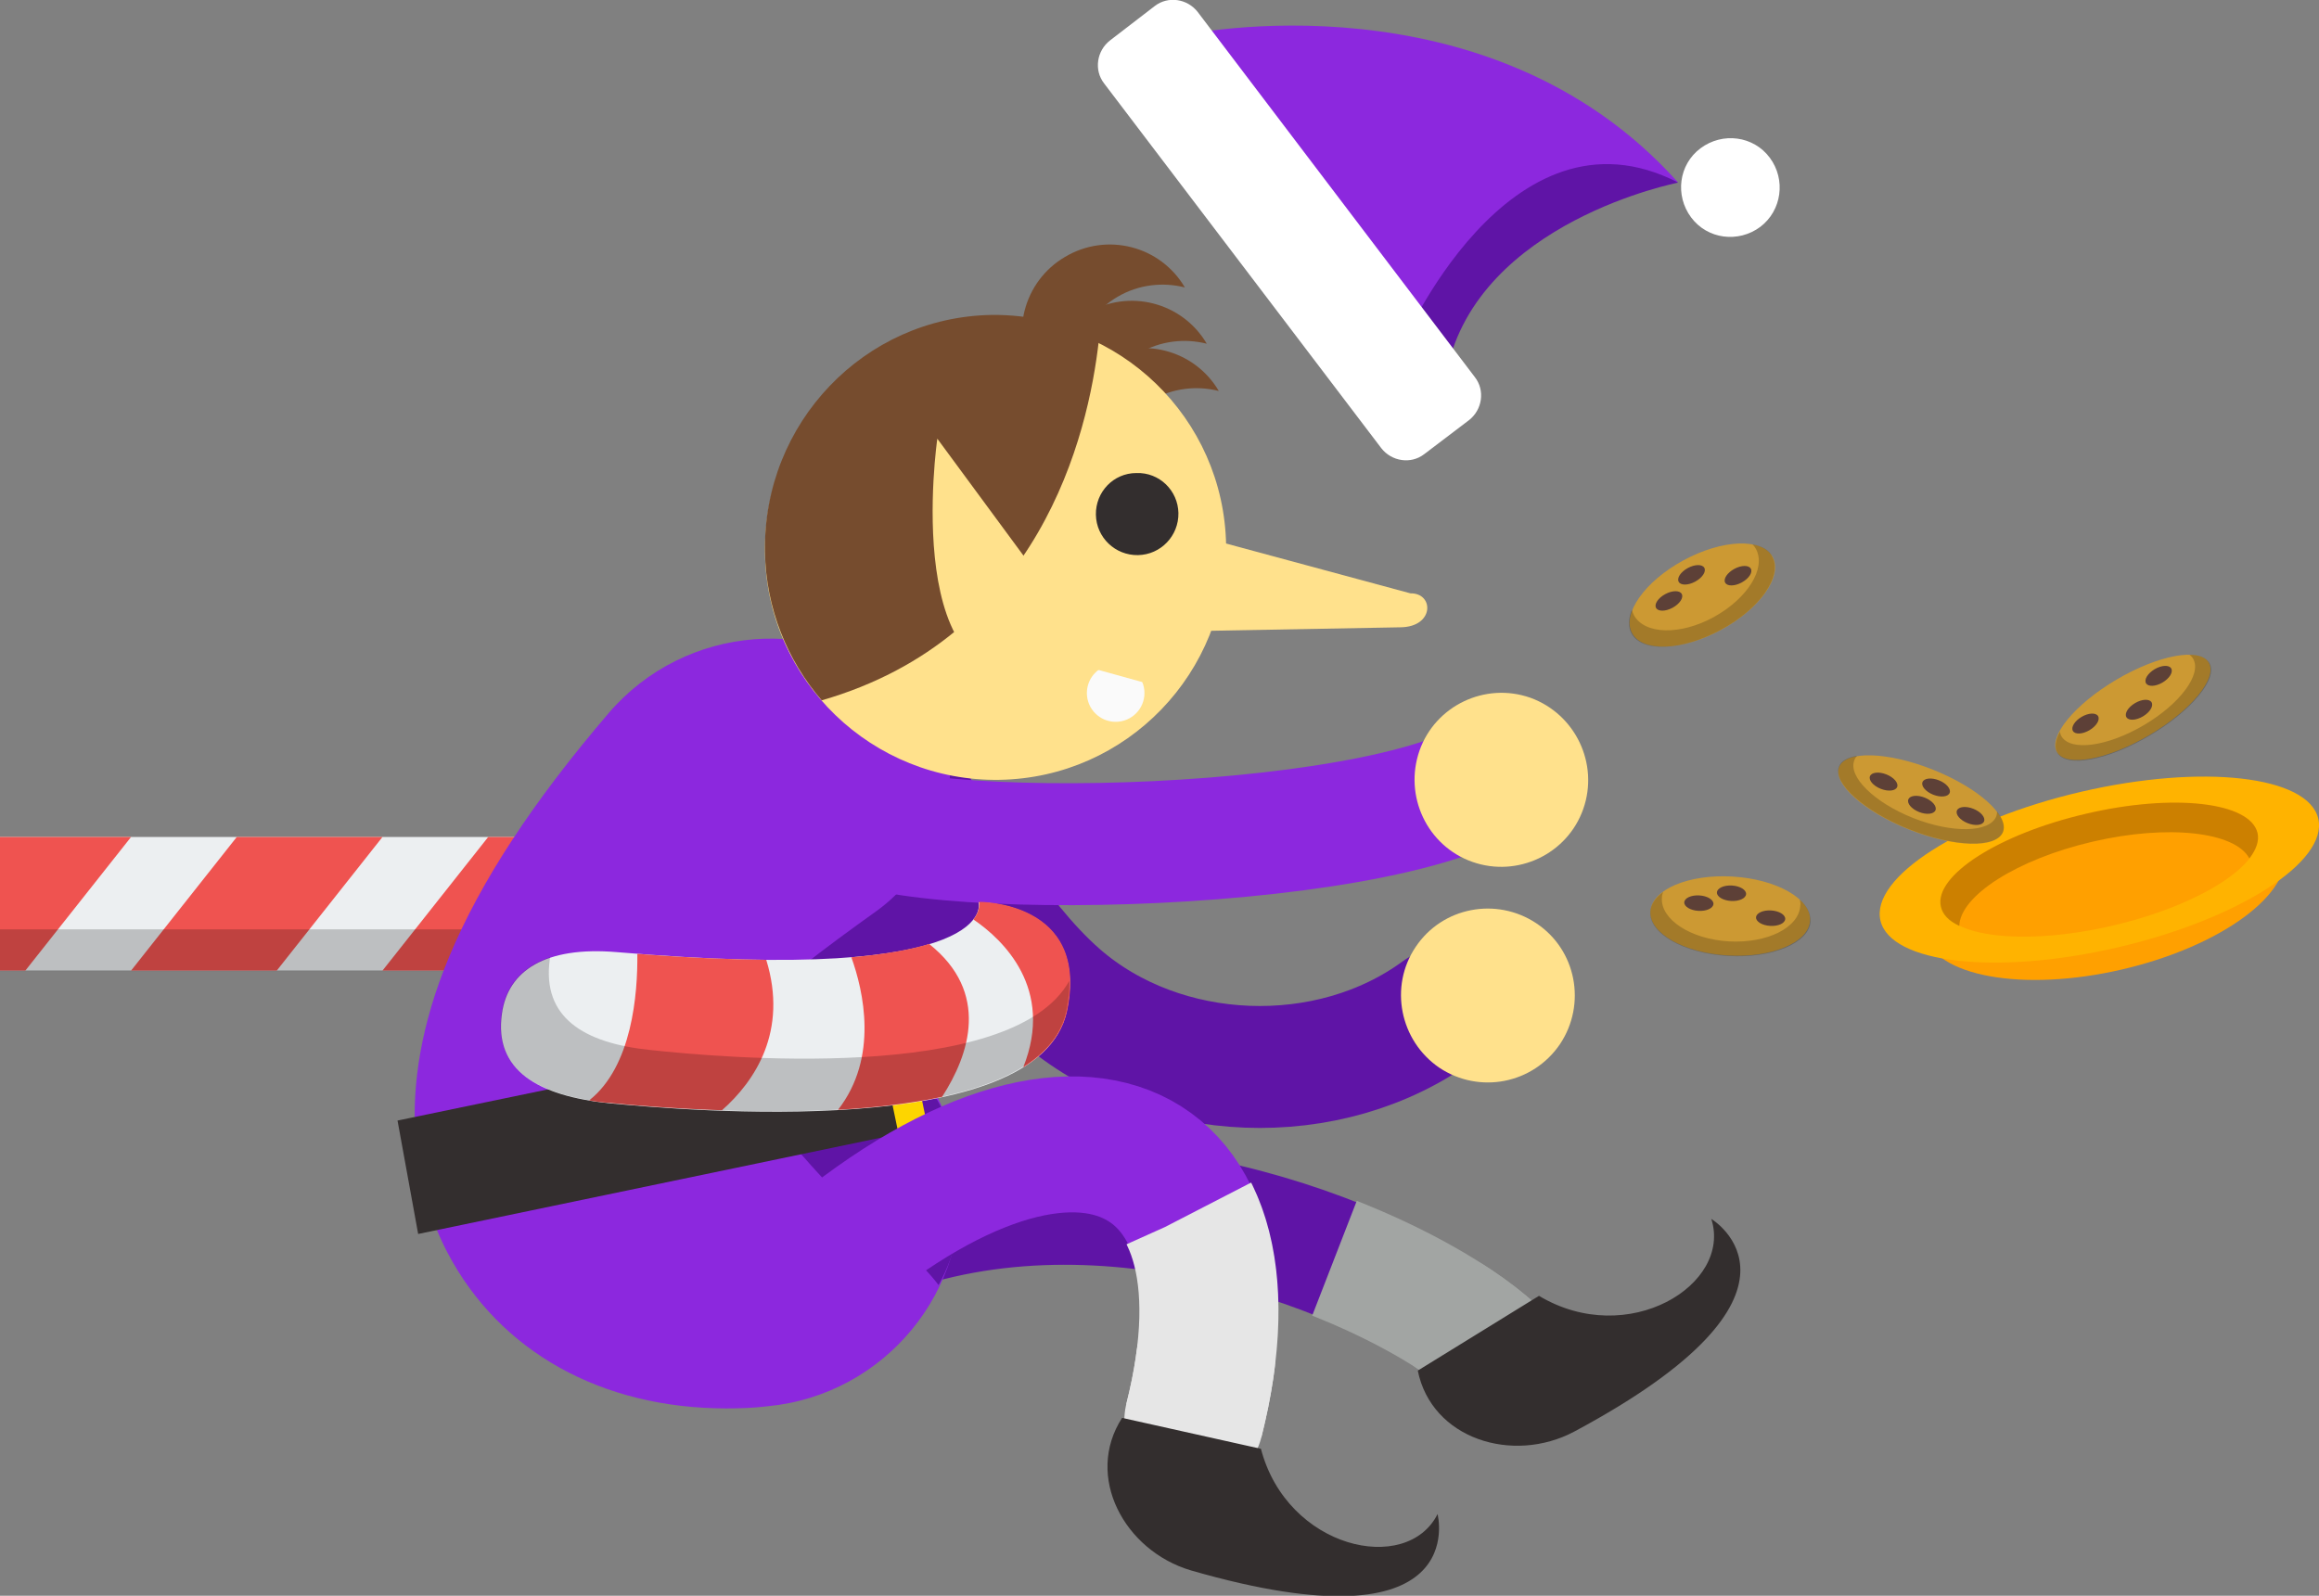 <svg id="Layer_1" xmlns="http://www.w3.org/2000/svg" width="539.6" height="371.4" viewBox="0 0 539.6 371.4"><rect x="0" y="0" width="539.6" height="371.4" fill="#808080" stroke="none"/><style>.st0{fill:#e53935}.st1{fill:#be3935}.st2{fill:#f9ce1d}.st3{opacity:.1}.st4{fill:#f1f1f1}.st5{fill:#212121}.st6{fill:#ef9a9a}.st7{fill:#FFF}.st8{fill:#f7caad}.st9{opacity:.15}.st10{fill:#231f20}.st11{fill:none;stroke:#e53935;stroke-width:79.267;stroke-linecap:round;stroke-miterlimit:10}.st12{fill:#da4637}.st13{fill:#ffdf00}.st14{fill:#914295}.st15{fill:#48b980}.st16{opacity:.11}.st17{fill:#666}.st18{fill:#ffda85}.st19{fill:#ffb15b}.st20{fill:#333}.st21{fill:none;stroke:#29b6f6;stroke-width:25.401;stroke-linecap:round;stroke-miterlimit:10}.st22{fill:#2297cc}.st23{fill:#29b6f6}.st24{fill:#764c2e}.st25{fill:#4d4d4d}.st26{fill:none;stroke:#666;stroke-width:9.218;stroke-miterlimit:10}.st27{fill:#ffe18c}.st28{fill:#332e2e}.st29{stroke:#FFF;stroke-width:1.769;stroke-miterlimit:10}.st29,.st30{fill:none}.st31{fill:#fdd500}.st32{fill:none;stroke:#332e2e;stroke-width:1.975;stroke-miterlimit:10}.st33{fill:#fdbe0c}.st34{fill:#bdbdbd}.st35{opacity:.1;fill:#FFF}.st36{fill:#008fa1}.st37{fill:#fb8c00}.st38{fill:#ef5350}.st39{opacity:.33;fill:#333}.st40{fill:#4caf50}.st41{fill:#00838f}.st42{fill:#00acc1}.st43{fill:#8e24aa}.st44{fill:#ffd200}.st45{opacity:.14;fill:#333}.st46{fill:#f79117}.st47{fill:#dbdbdb}.st48{fill:#dc9e00}.st49{fill:#fddf00}.st50{clip-path:url(#SVGID_2_)}.st51{fill:#ff8300}.st52{fill:#00c763}.st53{fill:#fff200}.st54{fill:#e86e1c}.st55{fill:#c8541f}.st56{fill:#009047}.st57{fill:#00a551}.st58{fill:#dec461}.st59{fill:#444}.st60{opacity:.2;enable-background:new}.st61{fill:#2b2b2b}.st62{opacity:.12;enable-background:new}.st63{fill:#848484}.st64{opacity:.21;enable-background:new}.st65{opacity:.21;fill:#5f81c0}.st65,.st66,.st67{enable-background:new}.st66,.st67{opacity:.66;stroke:#1f1f1f;stroke-width:2.116;stroke-miterlimit:10}.st67{fill:#5f81c0}.st68{fill:#3a3a3a}.st69{stroke:#393939}.st69,.st70{fill:none;stroke-width:.621;stroke-miterlimit:10;stroke-dasharray:1.81,.603}.st70{stroke:#444}.st71{fill:#00ad00}.st72{fill:#e91100}.st73{fill:#39527c}.st74{opacity:.15;fill:#FFF}.st75{fill:#262626}.st76{opacity:.6;fill:url(#SVGID_3_)}.st77{fill:#0096a3}.st78{fill:#00b2c2}.st79{fill:#d97823}.st80{fill:#d13d7f}.st81{fill:#b81463}.st82{fill:#7b7878}.st83{fill:#929292}.st84{fill:#2f2f2f}.st85{fill:#616161}.st86{fill:#8d8d8d}.st87{fill:#575757}.st88{fill:#828282}.st89{opacity:.43}.st90{fill:#b3b3b3}.st91{fill:#7f7f7f}.st92{fill:none;stroke:#a5a3a3;stroke-width:3;stroke-linecap:round;stroke-miterlimit:10}.st93{fill:#6a6a6a}.st94{stroke:#7f7f7f;stroke-width:7}.st94,.st95{fill:none;stroke-linecap:round;stroke-miterlimit:10}.st95{stroke:#929292;stroke-width:5}.st96{clip-path:url(#SVGID_5_);fill:url(#SVGID_6_)}.st97{fill:#f78011}.st98{fill:#db6300}.st99{fill:#f0a42c}.st100{fill:#de7221}.st101{fill:#ff8787}.st102{clip-path:url(#SVGID_8_)}.st103{fill:#ffa1e4}.st104{fill:#1da802}.st105{fill:#fcbe2d}.st106{fill:#fcd03f}.st107{fill:#f6b12d}.st108{fill:#de4a3f}.st109{fill:#000002}.st110{fill:#ffdf82}.st111{fill:#764299}.st112{fill:#68378c}.st113{fill:#fd930c}.st114{fill:#287a5e}.st115{fill:#1aa17d}.st116{fill:#764d2f}.st117{fill:#ededed}.st118{fill:#c92828}.st119{fill:#ffd500}.st120{fill:#ec407a}.st121{fill:#1565c0}.st122{fill:#c165c7}.st123{fill:#ff931e}.st124{fill:#fdce48}.st125{fill:#2aaf4b}.st126{fill:#b99960}.st127{fill:#a17b54}.st128{fill:#d4af6e}.st129{opacity:.12}.st130{fill:#f0b21c}.st131{fill:#b0b0b0}.st132{fill:#b46d3d}.st133{opacity:.7;fill:url(#SVGID_9_)}.st134{fill:#29b65e}.st135{fill:none;stroke:#f0b21c;stroke-width:14.749;stroke-linecap:round;stroke-linejoin:round;stroke-miterlimit:10}.st136{fill:#ffe51c}.st137{fill:#c70fd1}.st138{fill:#b9b9b9}.st139{fill:#4830a6}.st140{fill:#6e40ed}.st141{fill:#a2a5a3}.st142{fill:#b6e5cd}.st143{fill:#e9d386}.st144{fill:#413d3d}.st145{fill:#666262}.st146{fill:#85d4ac}.st147{fill:none;stroke:#6e40ed;stroke-width:18.796;stroke-linecap:round;stroke-miterlimit:10}.st148{stroke-dasharray:29.049,256.314}.st148,.st149{fill:none;stroke:#f7fffa;stroke-width:19.224;stroke-miterlimit:10}.st149{stroke-linecap:round;stroke-dasharray:8.544,256.314}.st150{fill:#211c1c}.st151{opacity:.2}.st152{fill:#f5951f}.st153{fill:#f7fffa}.st154{fill:#ff8b17}.st155{fill:none;stroke:#f0b21c;stroke-width:17.108;stroke-linecap:round;stroke-linejoin:round;stroke-miterlimit:10}.st156{fill:#d6aa1a}.st157{fill:none;stroke:#d6aa1a;stroke-width:25.801;stroke-linecap:round;stroke-miterlimit:10}.st158{fill:#f5c60c}.st159{fill:#231f20;stroke:#b6e5cd;stroke-width:1.208;stroke-miterlimit:10}.st160{fill:#ab5844}.st161{fill:#249d43}.st162{fill:#fde08b}.st163{fill:#c5161d}.st164{fill:#d89614}.st165{fill:#faac18}.st166{fill:none;stroke:#faac18;stroke-width:24.2;stroke-linecap:round;stroke-linejoin:round;stroke-miterlimit:10}.st167{fill:#e91c24}.st168{fill:#eceff1}.st169{stroke:#5f14a6;stroke-width:28.025;stroke-linecap:round}.st169,.st170{fill:none;stroke-miterlimit:10}.st170{stroke-dasharray:43.312,382.165}.st170,.st171{stroke:#a2a5a3;stroke-width:28.662}.st171{stroke-dasharray:12.739,382.165}.st171,.st172{fill:none;stroke-linecap:round;stroke-miterlimit:10}.st172{stroke:#5f14a6;stroke-width:28.381}.st173{fill:#8c28de}.st174{fill:#5f14a6}.st175{stroke:#8c28de;stroke-width:31.642;stroke-linecap:round}.st175,.st176{fill:none;stroke-miterlimit:10}.st176{stroke-dasharray:48.902,431.488}.st176,.st177{stroke:#e6e6e6;stroke-width:32.362}.st177{stroke-dasharray:14.383,431.488}.st177,.st178{fill:none;stroke-linecap:round;stroke-miterlimit:10}.st178{stroke:#8c28de;stroke-width:28.381}.st179{fill:#fafafa}.st180{fill:#ffa000}.st181{fill:#ffb300}.st182{fill:#C93}.st183{fill:#5d4037}.st184{fill:#ff9800}.st185{fill:#cfd8dc}.st186{fill:#f57c00}.st187{stroke:#f57c00;stroke-width:23.784;stroke-linecap:round}.st187,.st188{fill:none;stroke-miterlimit:10}.st188{opacity:.5;stroke:#cfd8dc;stroke-width:3.63}.st189{fill:#f06292}.st190{fill:none;stroke:#ff9800;stroke-width:23.784;stroke-linecap:round;stroke-miterlimit:10}.st191{fill:#9b51a0}.st192{fill:#7b1fa2}.st193{fill:none;stroke:#8e24aa;stroke-width:23.784;stroke-linecap:round;stroke-miterlimit:10}.st194{fill:#ffc107}.st195{fill:#26c6da}.st196{fill:#039be5}.st197{fill:none;stroke:#039be5;stroke-width:23.784;stroke-linecap:round;stroke-miterlimit:10}.st198{stroke:#cfd8dc;stroke-width:3.63}.st198,.st199{fill:none;stroke-miterlimit:10}.st199{stroke:#29b6f6;stroke-width:23.784;stroke-linecap:round}.st200{fill:#9575cd}.st201{fill:none;stroke:#9b51a0;stroke-width:23.784;stroke-linecap:round;stroke-miterlimit:10}.st202{opacity:.6}</style><path class="st24" d="M275.7 66.9c-5.1-1.3-10.8-.7-15.7 2.2-9.7 5.7-12.9 18.2-7.2 27.9-4.9-1.3-9.4-4.5-12.2-9.3-5.7-9.7-2.5-22.2 7.2-27.9 9.7-5.8 22.2-2.6 27.9 7.1z"/><path class="st24" d="M280.8 80c-5.1-1.3-10.8-.7-15.7 2.2-9.7 5.7-12.9 18.2-7.2 27.9-4.9-1.3-9.4-4.5-12.2-9.3-5.7-9.7-2.5-22.2 7.2-27.9 9.7-5.8 22.2-2.6 27.9 7.1z"/><path class="st24" d="M283.6 91c0 .1 0 .1 0 0-5.1-1.3-10.8-.7-15.7 2.2-9.7 5.7-12.9 18.2-7.2 27.9-4.9-1.3-9.4-4.5-12.2-9.3-5.7-9.7-2.5-22.2 7.2-27.9 9.7-5.8 22.2-2.6 27.9 7.1z"/><path class="st168" d="M0 194.8h142.4v31.1H0z"/><path class="st38" d="M0 225.9h5.9l24.6-31.1H0zM30.5 225.9h33.9L89 194.8H55.1zM89 225.9h33.8l24.6-31.1h-33.8z"/><path class="st151" d="M0 216.3h142.4v9.7H0z"/><path class="st169" d="M347.9 314.3c-18.8-17.4-79.2-44.7-134.2-29.5"/><path class="st170" d="M347.9 314.3c-18.8-17.4-79.2-44.7-134.2-29.5"/><path class="st171" d="M347.9 314.3c-18.8-17.4-79.2-44.7-134.2-29.5"/><path class="st172" d="M216.8 194.8c3.1 4.2 6.2 8.5 9.3 12.7 6.2 8.5 12.5 17.1 20.5 24.1 24 20.9 62.7 22.4 88.3 3.5"/><path class="st173" d="M169 327.8c-29 0-52.8-13.2-64.9-36.3-7.2-13.8-12.9-36.9.4-68.8 7.3-17.5 19.4-36 37.1-56.7 17.8-20.8 49.2-23.3 70-5.4 20.8 17.8 23.3 49.2 5.4 70-3.6 4.2-6.5 7.9-9 11.2 8.4 8 14.1 18.9 15.3 31.3 2.6 27.3-17.4 51.6-44.7 54.2-3.2.4-6.5.5-9.6.5z"/><path class="st27" d="M334.9 248.5c9.3 6.2 21.8 3.8 28.1-5.5 6.2-9.3 3.8-21.9-5.5-28.1-9.3-6.2-21.9-3.8-28.1 5.5-6.2 9.2-3.7 21.8 5.5 28.1z"/><path class="st174" d="M221.1 172.7c1.2 14.9-5 30.6-17.1 39.3-6 4.3-11.9 8.6-17.6 13.1-1.5 3.7-2.8 7.5-4.1 11.3-.5 2-1 4.1-1.5 6.1-1.2 5.1-2.2 10.3-3.1 15.5 4.7 6.1 9.7 11.9 15 17.6 5.7 5.5 11.7 10.7 17.9 15.6 3 2.4 5.6 5 7.8 7.9 4.1-7.5 6.1-16.2 5.3-25.4-1.2-12.8-7.8-23.7-17.3-30.9 3.1-4.4 7.2-9.7 12.4-15.8 13.4-15.8 13.8-38.2 2.3-54.3z"/><path class="st28" d="M212.1 263.3L97.3 287.2l-4.8-26.4L207.3 237z"/><path class="st31" d="M216.4 265l-6.7 1.9-6.2-29.8 6.7-1.8z"/><path class="st175" d="M277.8 330.6c17.4-68.7-32.3-89.8-97.7-26.1"/><path class="st176" d="M277.8 330.6c17.4-68.7-32.3-89.8-97.7-26.1"/><path class="st177" d="M277.8 330.6c17.4-68.7-32.3-89.8-97.7-26.1"/><path class="st28" d="M261.1 330l32.3 7.2c6.1 23.3 33.9 29.5 41.1 15.2 0 0 8.4 32.1-57.4 13.1-15.5-4.6-24.8-21.9-16-35.5zM329.9 319l28.2-17.4c20.7 12.4 45-2.6 40.1-17.9 0 0 28.6 17.1-31.9 49.5-14.3 7.6-33.2 1.7-36.4-14.2z"/><path class="st173" d="M275.8 8.1s70.4-15 114.6 34.3c0 0-46.4 9-53.8 43.6L275.8 8.1z"/><path class="st174" d="M326 80.8s24.9-58.7 64.5-38.3c0 0-46.4 9-53.8 43.6L326 80.8z"/><path class="st27" d="M285.3 126.9c.5 29.6-23.1 54.1-52.7 54.6s-54.1-23.1-54.6-52.7 23.1-54.1 52.7-54.6c29.7-.5 54.1 23.1 54.6 52.7z"/><path class="st24" d="M255.7 79.1c-7.5-3.8-16-5.9-25-5.8-29.6.5-53.2 25.2-52.7 55.1.2 13.2 5.2 25.3 13.2 34.6 50.6-14.6 62-61.4 64.5-83.9z"/><path class="st27" d="M247.2 141.6l-29.1-39.5s-9.1 62.8 25.3 54.5l3.8-15z"/><path class="st7" d="M258.3 9.4c-3.1 2.4-3.8 6.9-1.4 10l64.5 84.9c2.4 3.1 6.9 3.8 10 1.4l10.4-7.9c3.1-2.4 3.8-6.9 1.4-10l-64.5-85c-2.4-3.1-6.9-3.8-10-1.4l-10.4 8z"/><path class="st28" d="M274.2 119.4c.1 5.3-4.1 9.7-9.4 9.8-5.3.1-9.7-4.1-9.8-9.4-.1-5.3 4.1-9.7 9.4-9.7 5.4-.2 9.7 4.1 9.8 9.3z"/><path class="st7" d="M409.6 52.8c-5.1 3.8-12.3 2.9-16.1-2.2-3.8-5.1-2.9-12.3 2.2-16.1 5.1-3.8 12.3-2.9 16.1 2.2 3.8 5.1 2.8 12.3-2.2 16.1z"/><path class="st27" d="M277.5 124.4l50.7 13.7c5.5-.1 5.6 7.8-2.3 7.9l-60.2 1.1 11.8-22.7z"/><path class="st178" d="M194 186.2c-3.9 14.6 118.7 14.2 152.2-4.7"/><path class="st27" d="M342.6 200.6c10.5 3.7 22.1-1.8 25.8-12.3 3.7-10.5-1.8-22.1-12.3-25.9-10.5-3.7-22.1 1.8-25.8 12.3-3.7 10.6 1.8 22.2 12.3 25.9z"/><circle class="st179" cx="259.6" cy="161.3" r="6.7"/><path class="st168" d="M143.5 221.6c-16.6-1.4-25.3 4.3-26.7 14.3-1.9 13.1 8.2 19.2 25.2 20.9 17.1 1.6 99.8 9 106.2-21.4 5.4-25.7-20.5-25.4-20.5-25.4s5.8 19.3-84.2 11.6z"/><path class="st38" d="M178.3 223.4c-8.5-.1-18.4-.5-30-1.4.1 9.3-1.2 26.2-11.2 34.1 1.6.3 3.2.5 4.9.6 4.7.5 14.4 1.3 26 1.7 7.7-6.8 15.4-18.4 10.3-35zM219.2 255.3c6.4-9.9 11.2-24.3-3-35.6-4.3 1.3-10.1 2.4-18.1 3.1 2.8 7.8 6.4 23.3-3.1 35.5 8.5-.5 16.7-1.4 24.2-3zM227.8 209.9s.5 1.8-1.3 4.1c6.9 4.7 18.9 16.1 11.6 34.4 5.3-3.3 9-7.6 10.2-13.1 5.4-25.7-20.5-25.4-20.5-25.4z"/><path class="st151" d="M151.5 244.4c-16-1.6-25.3-7.8-23.6-20.9 0-.2.1-.5.1-.7-6.7 2.2-10.4 6.8-11.3 13-1.9 13.1 8.2 19.2 25.2 20.9 17.1 1.6 99.8 9 106.2-21.4.5-2.6.8-4.9.7-7-13.4 24.2-82.3 17.7-97.3 16.1z"/><path class="st27" d="M268.5 159.5l-19.5-5.4 2.4-8.9 19.5 5.3z"/><g><ellipse transform="rotate(-13.086 489.64 207.472)" class="st180" cx="489.6" cy="207.5" rx="43" ry="18.6"/><ellipse transform="rotate(-13.086 488.47 202.436)" class="st181" cx="488.5" cy="202.4" rx="52.3" ry="18.6"/><ellipse transform="rotate(-13.086 488.47 202.436)" class="st180" cx="488.5" cy="202.4" rx="37.8" ry="13.4"/><path class="st151" d="M485.4 189.4c-20.3 4.7-35.4 14.4-33.8 21.6.4 1.9 1.9 3.4 4.3 4.5.2-7 13.4-15.5 31-19.6 17.6-4.1 33.2-2.3 36.5 3.9 1.6-2.1 2.3-4.1 1.9-5.9-1.7-7.2-19.5-9.3-39.9-4.5z"/></g><g><ellipse transform="rotate(-28.495 396.1 138.47)" class="st182" cx="396.1" cy="138.5" rx="18.6" ry="9.2"/><path class="st151" d="M407.8 126.7c.3.3.6.7.8 1.1 2.4 4.5-2 11.5-9.8 15.8-7.8 4.3-16.1 4.1-18.6-.4-.2-.4-.4-.9-.5-1.3-.8 2-.9 4-.1 5.5 2.4 4.5 11.7 4.1 20.8-.8 9.1-4.9 14.4-12.5 12-17-.7-1.6-2.4-2.5-4.6-2.9z"/><ellipse transform="matrix(.879 -.477 .477 .879 -19.67 202.2)" class="st183" cx="388.3" cy="139.8" rx="3.4" ry="1.8"/><ellipse transform="rotate(-28.495 393.572 133.81)" class="st183" cx="393.6" cy="133.8" rx="3.4" ry="1.8"/><ellipse transform="rotate(-28.495 404.384 133.972)" class="st183" cx="404.4" cy="134" rx="3.4" ry="1.8"/></g><g><ellipse transform="rotate(3.34 402.62 213.184)" class="st182" cx="402.6" cy="213.2" rx="18.6" ry="9.2"/><path class="st151" d="M418.8 209.4c.1.5.2.9.1 1.4-.3 5.1-7.7 8.8-16.6 8.3-8.9-.5-15.9-5.1-15.6-10.1 0-.5.1-.9.3-1.4-1.8 1.3-2.9 2.9-3 4.6-.3 5.1 7.8 9.7 18.1 10.3 10.3.6 18.9-3 19.2-8.1 0-1.9-.9-3.6-2.5-5z"/><ellipse transform="rotate(3.34 395.28 210.226)" class="st183" cx="395.3" cy="210.2" rx="3.4" ry="1.8"/><ellipse transform="rotate(3.34 402.928 207.894)" class="st183" cx="402.9" cy="207.9" rx="3.4" ry="1.8"/><ellipse transform="rotate(3.34 412.03 213.734)" class="st183" cx="412" cy="213.7" rx="3.4" ry="1.8"/></g><g><ellipse transform="rotate(21.74 446.994 186.06)" class="st182" cx="447" cy="186.1" rx="20.5" ry="7.5"/><path class="st151" d="M464.7 188.9c0 .4-.1.8-.2 1.1-1.5 3.8-10.2 4-19.3.4-9.1-3.6-15.3-9.7-13.7-13.5.1-.4.4-.7.6-1-2.2.4-3.7 1.2-4.2 2.5-1.5 3.8 5.8 10.4 16.3 14.6 10.5 4.2 20.3 4.5 21.9.6.5-1.3 0-2.9-1.4-4.7z"/><ellipse transform="rotate(21.74 438.252 181.855)" class="st183" cx="438.3" cy="181.9" rx="3.4" ry="1.8"/><ellipse transform="rotate(21.74 450.53 183.285)" class="st183" cx="450.5" cy="183.3" rx="3.4" ry="1.8"/><ellipse transform="rotate(21.74 447.16 187.315)" class="st183" cx="447.2" cy="187.3" rx="3.4" ry="1.8"/><ellipse transform="rotate(21.74 458.47 189.918)" class="st183" cx="458.5" cy="189.9" rx="3.4" ry="1.8"/></g><g><ellipse transform="rotate(-30.526 496.363 164.63)" class="st182" cx="496.3" cy="164.6" rx="20.5" ry="7.5"/><path class="st151" d="M509.5 152.4c.3.3.6.5.8.9 2.1 3.6-3 10.5-11.5 15.5s-17 6.1-19.1 2.6c-.2-.3-.3-.7-.4-1.1-1 1.9-1.3 3.6-.6 4.9 2.1 3.6 11.7 1.8 21.5-4s16-13.3 13.9-16.9c-.8-1.3-2.4-1.9-4.6-1.9z"/><ellipse transform="rotate(-30.526 485.288 168.46)" class="st183" cx="485.3" cy="168.4" rx="3.4" ry="1.8"/><ellipse transform="rotate(-30.526 497.69 165.168)" class="st183" cx="497.7" cy="165.2" rx="3.4" ry="1.8"/><ellipse transform="rotate(-30.526 502.29 157.333)" class="st183" cx="502.3" cy="157.3" rx="3.4" ry="1.8"/></g></svg>